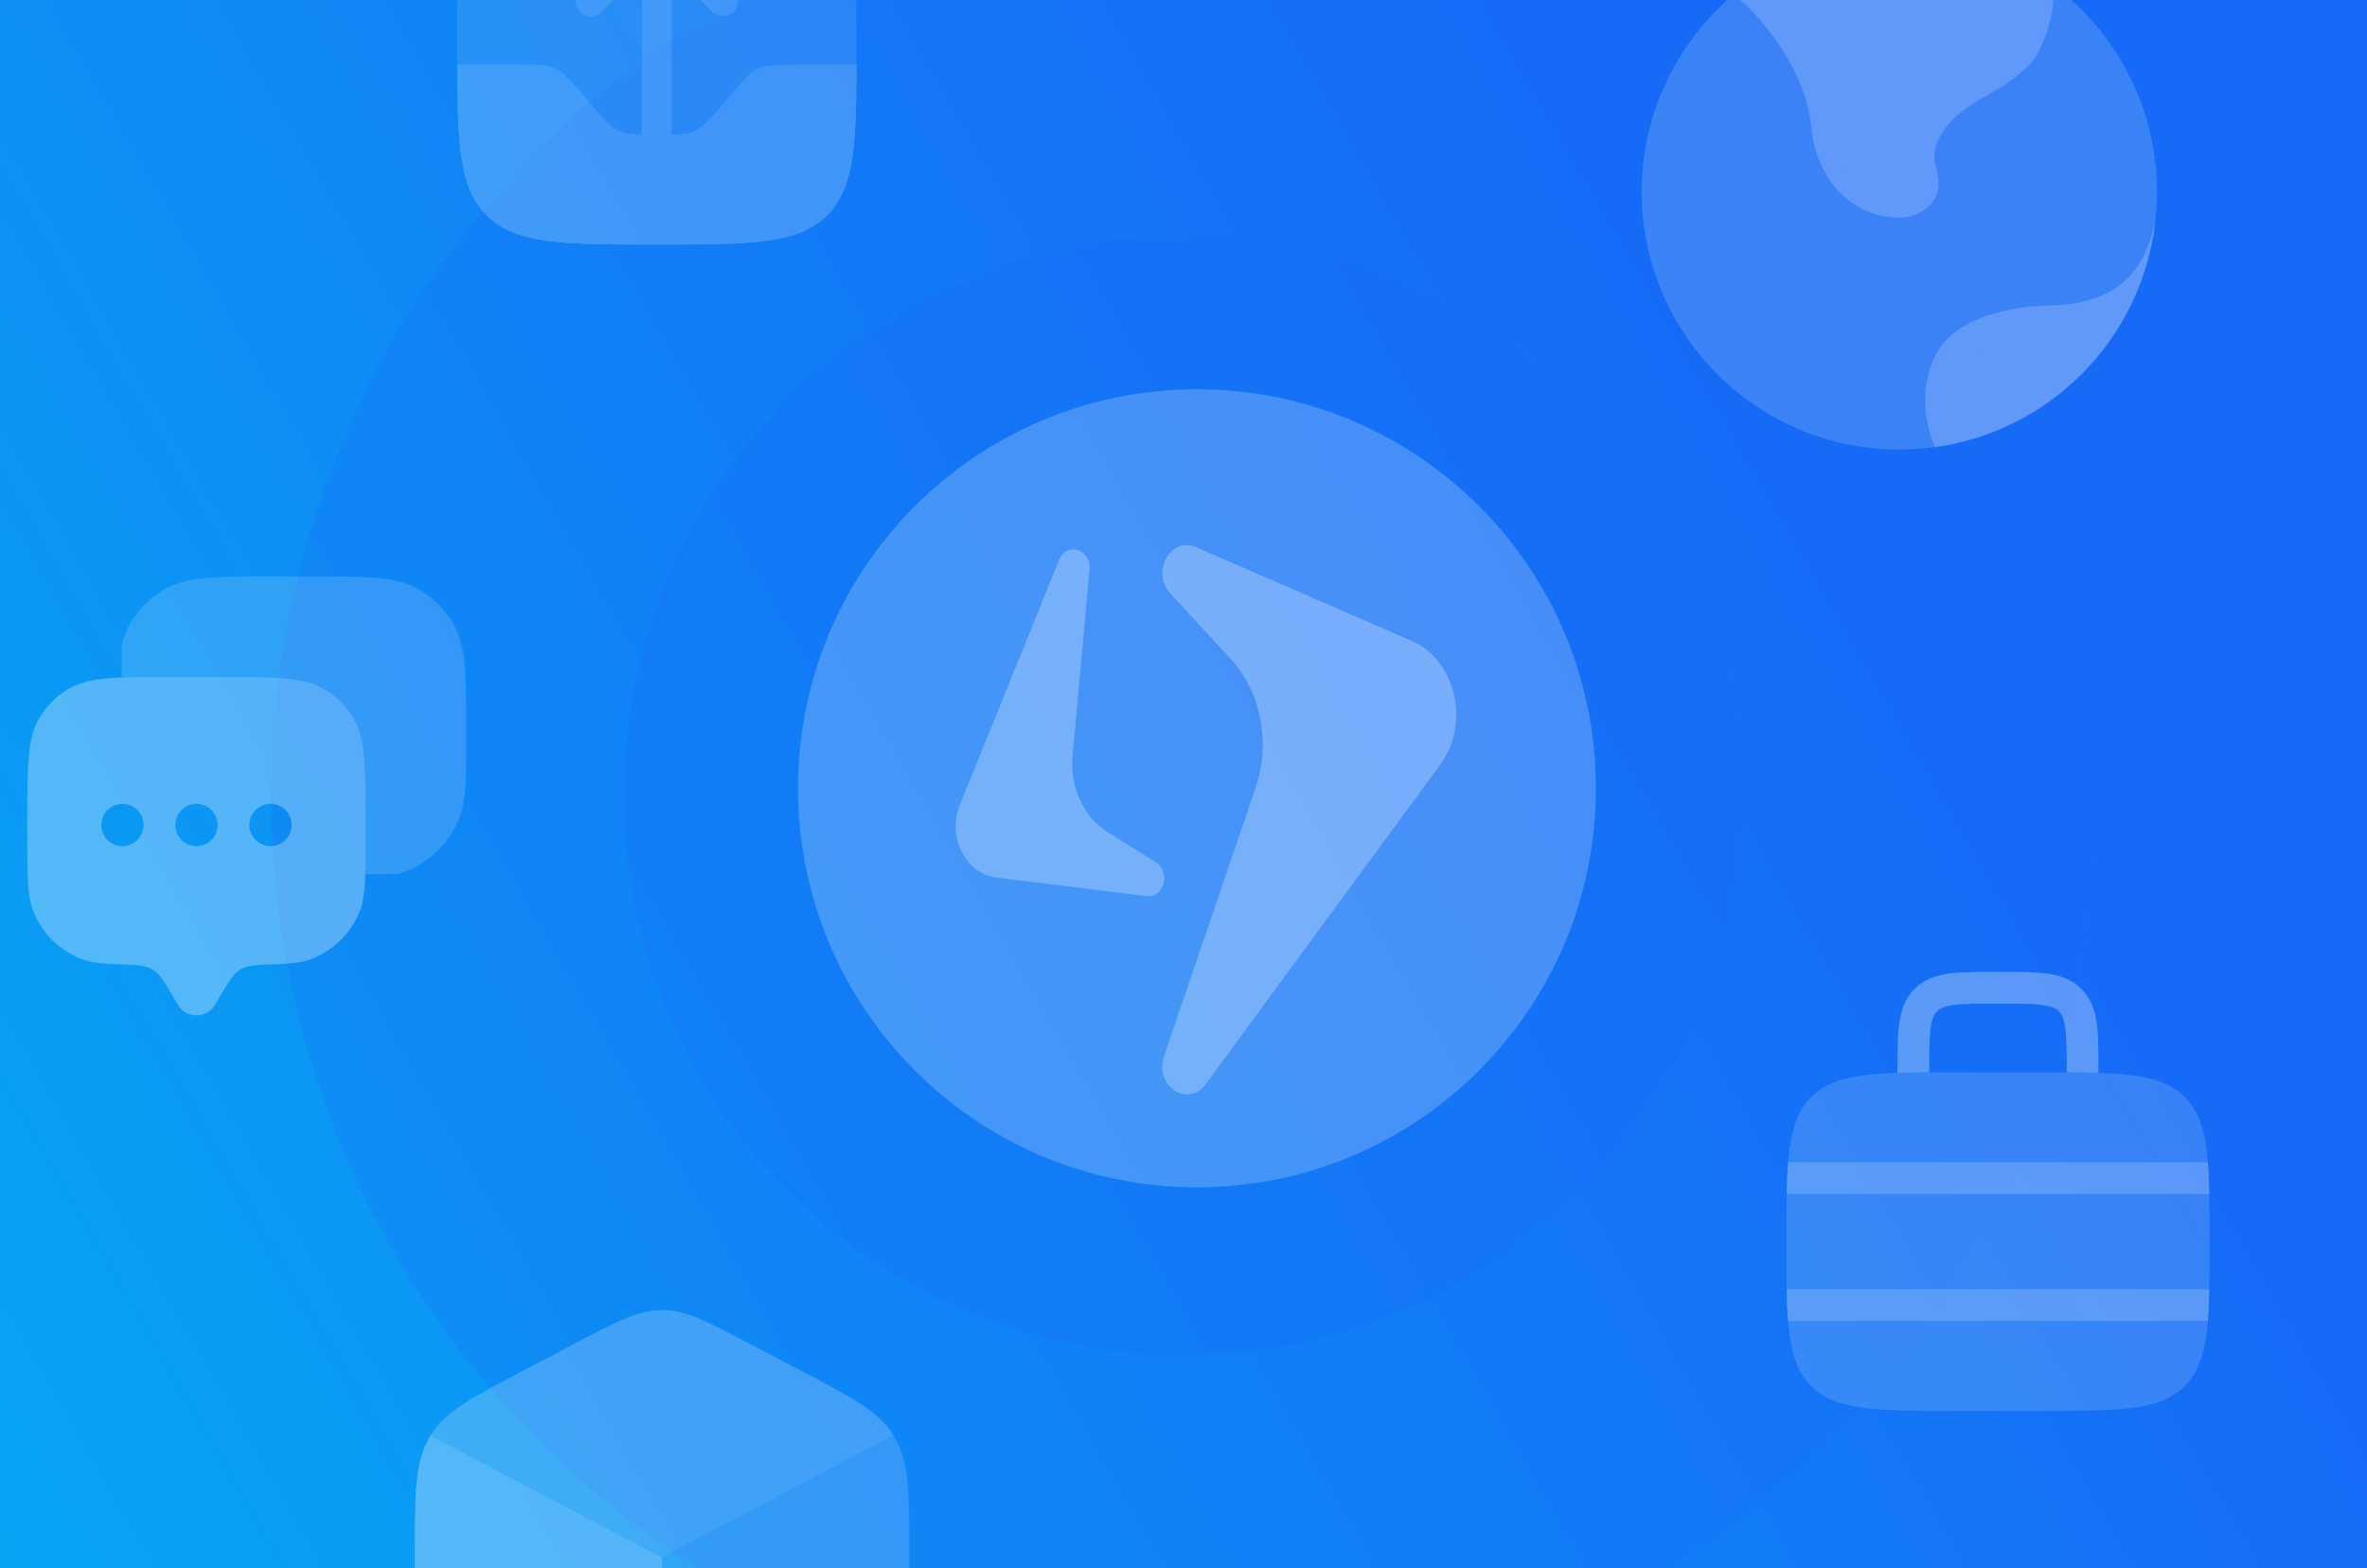 <svg width="323" height="214" viewBox="0 0 323 214" fill="none" xmlns="http://www.w3.org/2000/svg">
<rect x="0" y="0" width="323" height="214" fill="#333333" stroke="none"/>
<g clip-path="url(#clip0_4275_6194)">
<rect width="323" height="491" fill="url(#paint0_linear_4275_6194)"/>
<circle opacity="0.23" cx="161.5" cy="108.5" r="124.5" fill="#166AF6"/>
<circle opacity="0.23" cx="161.5" cy="108.501" r="76.384" fill="#166AF6"/>
<g opacity="0.3">
<path d="M78.271 241.579C84.197 244.69 87.16 246.243 90.346 246.243V212.495L58.751 195.867L58.616 196.093C56.598 199.515 56.598 203.778 56.598 212.299V212.694C56.598 221.212 56.598 225.474 58.612 228.896C60.63 232.322 64.262 234.228 71.521 238.039L78.271 241.579Z" fill="white"/>
<path opacity="0.7" d="M109.166 186.958L102.416 183.414C96.494 180.306 93.531 178.75 90.345 178.75C87.156 178.75 84.196 180.302 78.27 183.414L71.52 186.958C64.42 190.683 60.788 192.587 58.75 195.867L90.345 212.498L121.94 195.87C119.895 192.587 116.27 190.683 109.166 186.958Z" fill="white"/>
<path opacity="0.5" d="M122.079 196.093L121.941 195.867L90.346 212.495V246.243C93.531 246.243 96.495 244.69 102.421 241.579L109.17 238.035C116.43 234.225 120.061 232.322 122.079 228.896C124.094 225.474 124.094 221.212 124.094 212.697V212.302C124.094 203.781 124.094 199.515 122.079 196.093Z" fill="white"/>
</g>
<g opacity="0.32">
<path opacity="0.5" d="M259.186 61.341C278.601 61.341 294.341 45.601 294.341 26.186C294.341 6.771 278.601 -8.969 259.186 -8.969C239.771 -8.969 224.031 6.771 224.031 26.186C224.031 45.601 239.771 61.341 259.186 61.341Z" fill="white"/>
<path d="M247.145 17.211C246.488 9.885 240.838 3.058 238.093 0.562L236.581 -0.739C242.908 -6.066 250.915 -8.981 259.186 -8.969C266.969 -8.969 274.161 -6.438 279.983 -2.163C280.806 0.337 279.238 5.557 277.593 8.053C276.995 8.957 275.645 10.082 274.161 11.147C270.822 13.548 266.603 14.733 264.459 19.155C263.923 20.268 263.819 21.541 264.167 22.727C264.378 23.5 264.519 24.34 264.519 25.16C264.526 27.814 261.84 29.73 259.186 29.701C252.281 29.628 247.76 24.063 247.145 17.211ZM264.237 48.249C267.711 41.703 279.287 41.703 279.287 41.703C291.352 41.577 292.983 34.251 294.073 30.549C293.112 38.217 289.653 45.354 284.229 50.859C278.806 56.365 271.721 59.931 264.069 61.007C262.933 58.616 261.59 53.238 264.237 48.249Z" fill="white"/>
</g>
<g opacity="0.3">
<path d="M272.794 132.609H272.494C269.898 132.609 267.736 132.609 266.021 132.84C264.208 133.083 262.571 133.62 261.258 134.933C259.941 136.25 259.404 137.887 259.162 139.697C258.931 141.415 258.931 143.58 258.931 146.173V146.398C260.247 146.357 261.691 146.334 263.261 146.329V146.323C263.261 143.54 263.267 141.669 263.455 140.274C263.634 138.944 263.943 138.372 264.321 137.997C264.699 137.621 265.265 137.312 266.596 137.13C267.99 136.946 269.861 136.94 272.644 136.94C275.427 136.94 277.298 136.946 278.692 137.133C280.023 137.312 280.595 137.621 280.97 137.999C281.346 138.378 281.654 138.944 281.836 140.274C282.021 141.669 282.027 143.54 282.027 146.323V146.329C283.471 146.332 284.914 146.355 286.357 146.398V146.173C286.357 143.58 286.357 141.415 286.126 139.7C285.884 137.887 285.347 136.25 284.03 134.936C282.717 133.62 281.08 133.083 279.267 132.84C277.552 132.609 275.387 132.609 272.794 132.609Z" fill="white"/>
<path opacity="0.5" d="M243.774 169.417C243.774 158.53 243.774 153.085 247.158 149.704C250.542 146.323 255.984 146.32 266.871 146.32H278.419C289.306 146.32 294.751 146.32 298.131 149.704C301.512 153.088 301.515 158.53 301.515 169.417C301.515 180.304 301.515 185.748 298.131 189.129C294.748 192.51 289.306 192.513 278.419 192.513H266.871C255.984 192.513 250.539 192.513 247.158 189.129C243.777 185.746 243.774 180.304 243.774 169.417Z" fill="white"/>
<path d="M244.002 180.246C243.898 178.947 243.84 177.512 243.812 175.916H301.477C301.448 177.512 301.39 178.947 301.286 180.246H244.002ZM301.284 158.594C301.388 159.893 301.445 161.328 301.477 162.924H243.812C243.84 161.328 243.898 159.893 244.002 158.594H301.284Z" fill="white"/>
</g>
<g opacity="0.3">
<path fill-rule="evenodd" clip-rule="evenodd" d="M29.323 137.135L30.072 135.87C31.27 133.841 31.869 132.829 32.827 132.263C33.782 131.699 35.032 131.658 37.523 131.577C39.861 131.503 41.432 131.299 42.777 130.743C44.178 130.163 45.45 129.312 46.523 128.24C47.594 127.167 48.445 125.894 49.025 124.493C49.904 122.372 49.904 119.683 49.904 114.304V111.995C49.904 104.435 49.904 100.657 48.202 97.88C47.25 96.328 45.943 95.021 44.391 94.069C41.614 92.367 37.836 92.367 30.276 92.367H23.351C15.791 92.367 12.012 92.367 9.235 94.069C7.684 95.021 6.377 96.328 5.424 97.88C3.723 100.657 3.723 104.435 3.723 111.995V114.304C3.723 119.683 3.723 122.372 4.602 124.496C5.182 125.896 6.032 127.169 7.104 128.241C8.176 129.313 9.449 130.163 10.85 130.743C12.194 131.299 13.762 131.506 16.104 131.577C18.597 131.658 19.844 131.699 20.8 132.263C21.753 132.829 22.354 133.841 23.555 135.87L24.303 137.135C25.419 139.019 28.207 139.019 29.323 137.135ZM36.916 115.458C37.681 115.458 38.415 115.154 38.956 114.613C39.497 114.071 39.801 113.337 39.801 112.572C39.801 111.807 39.497 111.073 38.956 110.532C38.415 109.991 37.681 109.686 36.916 109.686C36.15 109.686 35.416 109.991 34.875 110.532C34.334 111.073 34.03 111.807 34.03 112.572C34.03 113.337 34.334 114.071 34.875 114.613C35.416 115.154 36.15 115.458 36.916 115.458ZM29.702 112.572C29.702 112.951 29.627 113.327 29.482 113.677C29.337 114.027 29.124 114.345 28.856 114.614C28.588 114.882 28.27 115.094 27.919 115.239C27.569 115.384 27.194 115.459 26.815 115.459C26.436 115.459 26.06 115.384 25.71 115.239C25.36 115.094 25.041 114.882 24.773 114.614C24.505 114.345 24.292 114.027 24.147 113.677C24.002 113.327 23.928 112.951 23.928 112.572C23.928 111.807 24.232 111.073 24.773 110.532C25.314 109.991 26.048 109.686 26.813 109.686C27.579 109.686 28.312 109.991 28.854 110.532C29.395 111.073 29.699 111.807 29.699 112.572M16.708 115.458C17.473 115.458 18.207 115.154 18.748 114.613C19.29 114.071 19.594 113.337 19.594 112.572C19.594 111.807 19.29 111.073 18.748 110.532C18.207 109.991 17.473 109.686 16.708 109.686C15.943 109.686 15.209 109.991 14.668 110.532C14.126 111.073 13.822 111.807 13.822 112.572C13.822 113.337 14.126 114.071 14.668 114.613C15.209 115.154 15.943 115.458 16.708 115.458Z" fill="white"/>
<path opacity="0.5" d="M43.157 78.656C46.606 78.656 49.347 78.656 51.547 78.866C53.804 79.081 55.712 79.53 57.408 80.57C59.154 81.643 60.623 83.112 61.696 84.858C62.738 86.556 63.188 88.465 63.403 90.719C63.609 92.918 63.609 95.662 63.609 99.109V101.466C63.609 103.919 63.609 105.874 63.501 107.455C63.392 109.075 63.16 110.466 62.621 111.768C61.952 113.383 60.963 114.847 59.714 116.072C58.465 117.296 56.982 118.255 55.353 118.892C54.972 119.041 54.638 119.163 54.351 119.259H49.859C49.903 117.901 49.903 116.284 49.903 114.299V111.991C49.903 104.431 49.903 100.652 48.201 97.876C47.248 96.324 45.942 95.017 44.39 94.064C41.613 92.363 37.835 92.363 30.275 92.363H23.349C20.665 92.363 18.46 92.363 16.604 92.439V87.948C16.694 87.639 16.812 87.28 16.957 86.869C17.199 86.163 17.513 85.493 17.899 84.858C18.973 83.112 20.443 81.643 22.19 80.57C23.888 79.53 25.794 79.081 28.051 78.866C30.25 78.656 32.992 78.656 36.441 78.656H43.157Z" fill="white"/>
</g>
<g opacity="0.2">
<path opacity="0.5" d="M62.414 6.137C62.414 -6.696 62.414 -13.112 66.4 -17.101C70.39 -21.086 76.804 -21.086 89.637 -21.086C102.47 -21.086 108.886 -21.086 112.872 -17.101C116.86 -13.11 116.86 -6.696 116.86 6.137C116.86 18.97 116.86 25.387 112.872 29.372C108.889 33.36 102.47 33.36 89.637 33.36C76.804 33.36 70.388 33.36 66.4 29.372C62.414 25.389 62.414 18.97 62.414 6.137Z" fill="white"/>
<path d="M66.402 29.375C70.388 33.36 76.804 33.36 89.637 33.36C102.47 33.36 108.889 33.36 112.875 29.372C116.569 25.68 116.841 19.901 116.86 8.859H108.258C105.794 8.859 104.561 8.859 103.48 9.358C102.397 9.856 101.593 10.792 99.99 12.662L98.343 14.584C96.737 16.455 95.936 17.391 94.853 17.889C93.769 18.387 92.539 18.387 90.075 18.387H89.201C86.738 18.387 85.505 18.387 84.421 17.889C83.338 17.391 82.537 16.455 80.934 14.584L79.284 12.662C77.681 10.792 76.88 9.856 75.797 9.358C74.713 8.859 73.483 8.859 71.016 8.859H62.414C62.433 19.898 62.705 25.683 66.402 29.375Z" fill="white"/>
<path d="M91.08 -10.278C90.697 -10.66 90.178 -10.875 89.637 -10.875C89.096 -10.875 88.577 -10.66 88.194 -10.278L79.211 -1.294C79.01 -1.107 78.849 -0.882 78.738 -0.632C78.626 -0.381 78.566 -0.111 78.561 0.163C78.556 0.438 78.607 0.71 78.709 0.964C78.812 1.218 78.965 1.449 79.159 1.643C79.353 1.837 79.584 1.99 79.838 2.093C80.092 2.195 80.364 2.246 80.639 2.241C80.913 2.236 81.183 2.176 81.433 2.064C81.684 1.953 81.909 1.792 82.096 1.591L87.595 -3.908V18.38C86.142 18.358 85.241 18.265 84.421 17.89C83.34 17.392 82.537 16.455 80.934 14.585L79.284 12.663C77.681 10.793 76.88 9.856 75.797 9.358C74.713 8.86 73.483 8.86 71.016 8.86H62.414C62.433 19.899 62.705 25.681 66.402 29.372C70.388 33.361 76.804 33.361 89.637 33.361C102.47 33.361 108.889 33.361 112.875 29.372C116.569 25.681 116.841 19.902 116.86 8.86H108.258C105.794 8.86 104.561 8.86 103.48 9.358C102.397 9.856 101.593 10.793 99.99 12.663L98.343 14.585C96.737 16.455 95.936 17.392 94.853 17.89C94.036 18.265 93.132 18.358 91.679 18.38V-3.905L97.178 1.594C97.366 1.789 97.592 1.944 97.841 2.051C98.09 2.158 98.358 2.214 98.629 2.217C98.9 2.219 99.169 2.167 99.42 2.064C99.671 1.962 99.899 1.81 100.09 1.618C100.282 1.426 100.433 1.198 100.536 0.947C100.638 0.696 100.69 0.427 100.687 0.156C100.685 -0.115 100.628 -0.383 100.521 -0.632C100.414 -0.881 100.259 -1.106 100.064 -1.294L91.08 -10.278Z" fill="white"/>
</g>
<g opacity="0.7">
<g opacity="0.6">
<path opacity="0.5" d="M163.336 162.009C193.405 162.009 217.782 137.633 217.782 107.563C217.782 77.493 193.405 53.117 163.336 53.117C133.266 53.117 108.89 77.493 108.89 107.563C108.89 137.633 133.266 162.009 163.336 162.009Z" fill="white"/>
<path d="M192.634 87.443L163.179 74.655C159.771 73.176 157.031 78.067 159.666 80.927L167.921 89.895C172.078 94.412 173.436 101.315 171.364 107.403L158.831 144.154C157.466 148.158 162.099 151.234 164.52 147.941L196.529 104.346C200.685 98.685 198.694 90.079 192.628 87.449L192.634 87.443Z" fill="white"/>
<path d="M135.989 119.756L156.468 122.27C158.838 122.561 159.822 118.966 157.73 117.661L151.175 113.567C147.875 111.505 145.975 107.414 146.358 103.192L148.684 77.699C148.937 74.922 145.555 73.855 144.53 76.384L130.977 109.847C129.217 114.192 131.774 119.236 135.991 119.751L135.989 119.756Z" fill="white"/>
</g>
</g>
</g>
<defs>
<linearGradient id="paint0_linear_4275_6194" x1="1.4819e-05" y1="372.5" x2="323" y2="185.5" gradientUnits="userSpaceOnUse">
<stop stop-color="#04B5F5"/>
<stop offset="1" stop-color="#166AF6"/>
</linearGradient>
<clipPath id="clip0_4275_6194">
<rect width="323" height="214" fill="white"/>
</clipPath>
</defs>
</svg>

